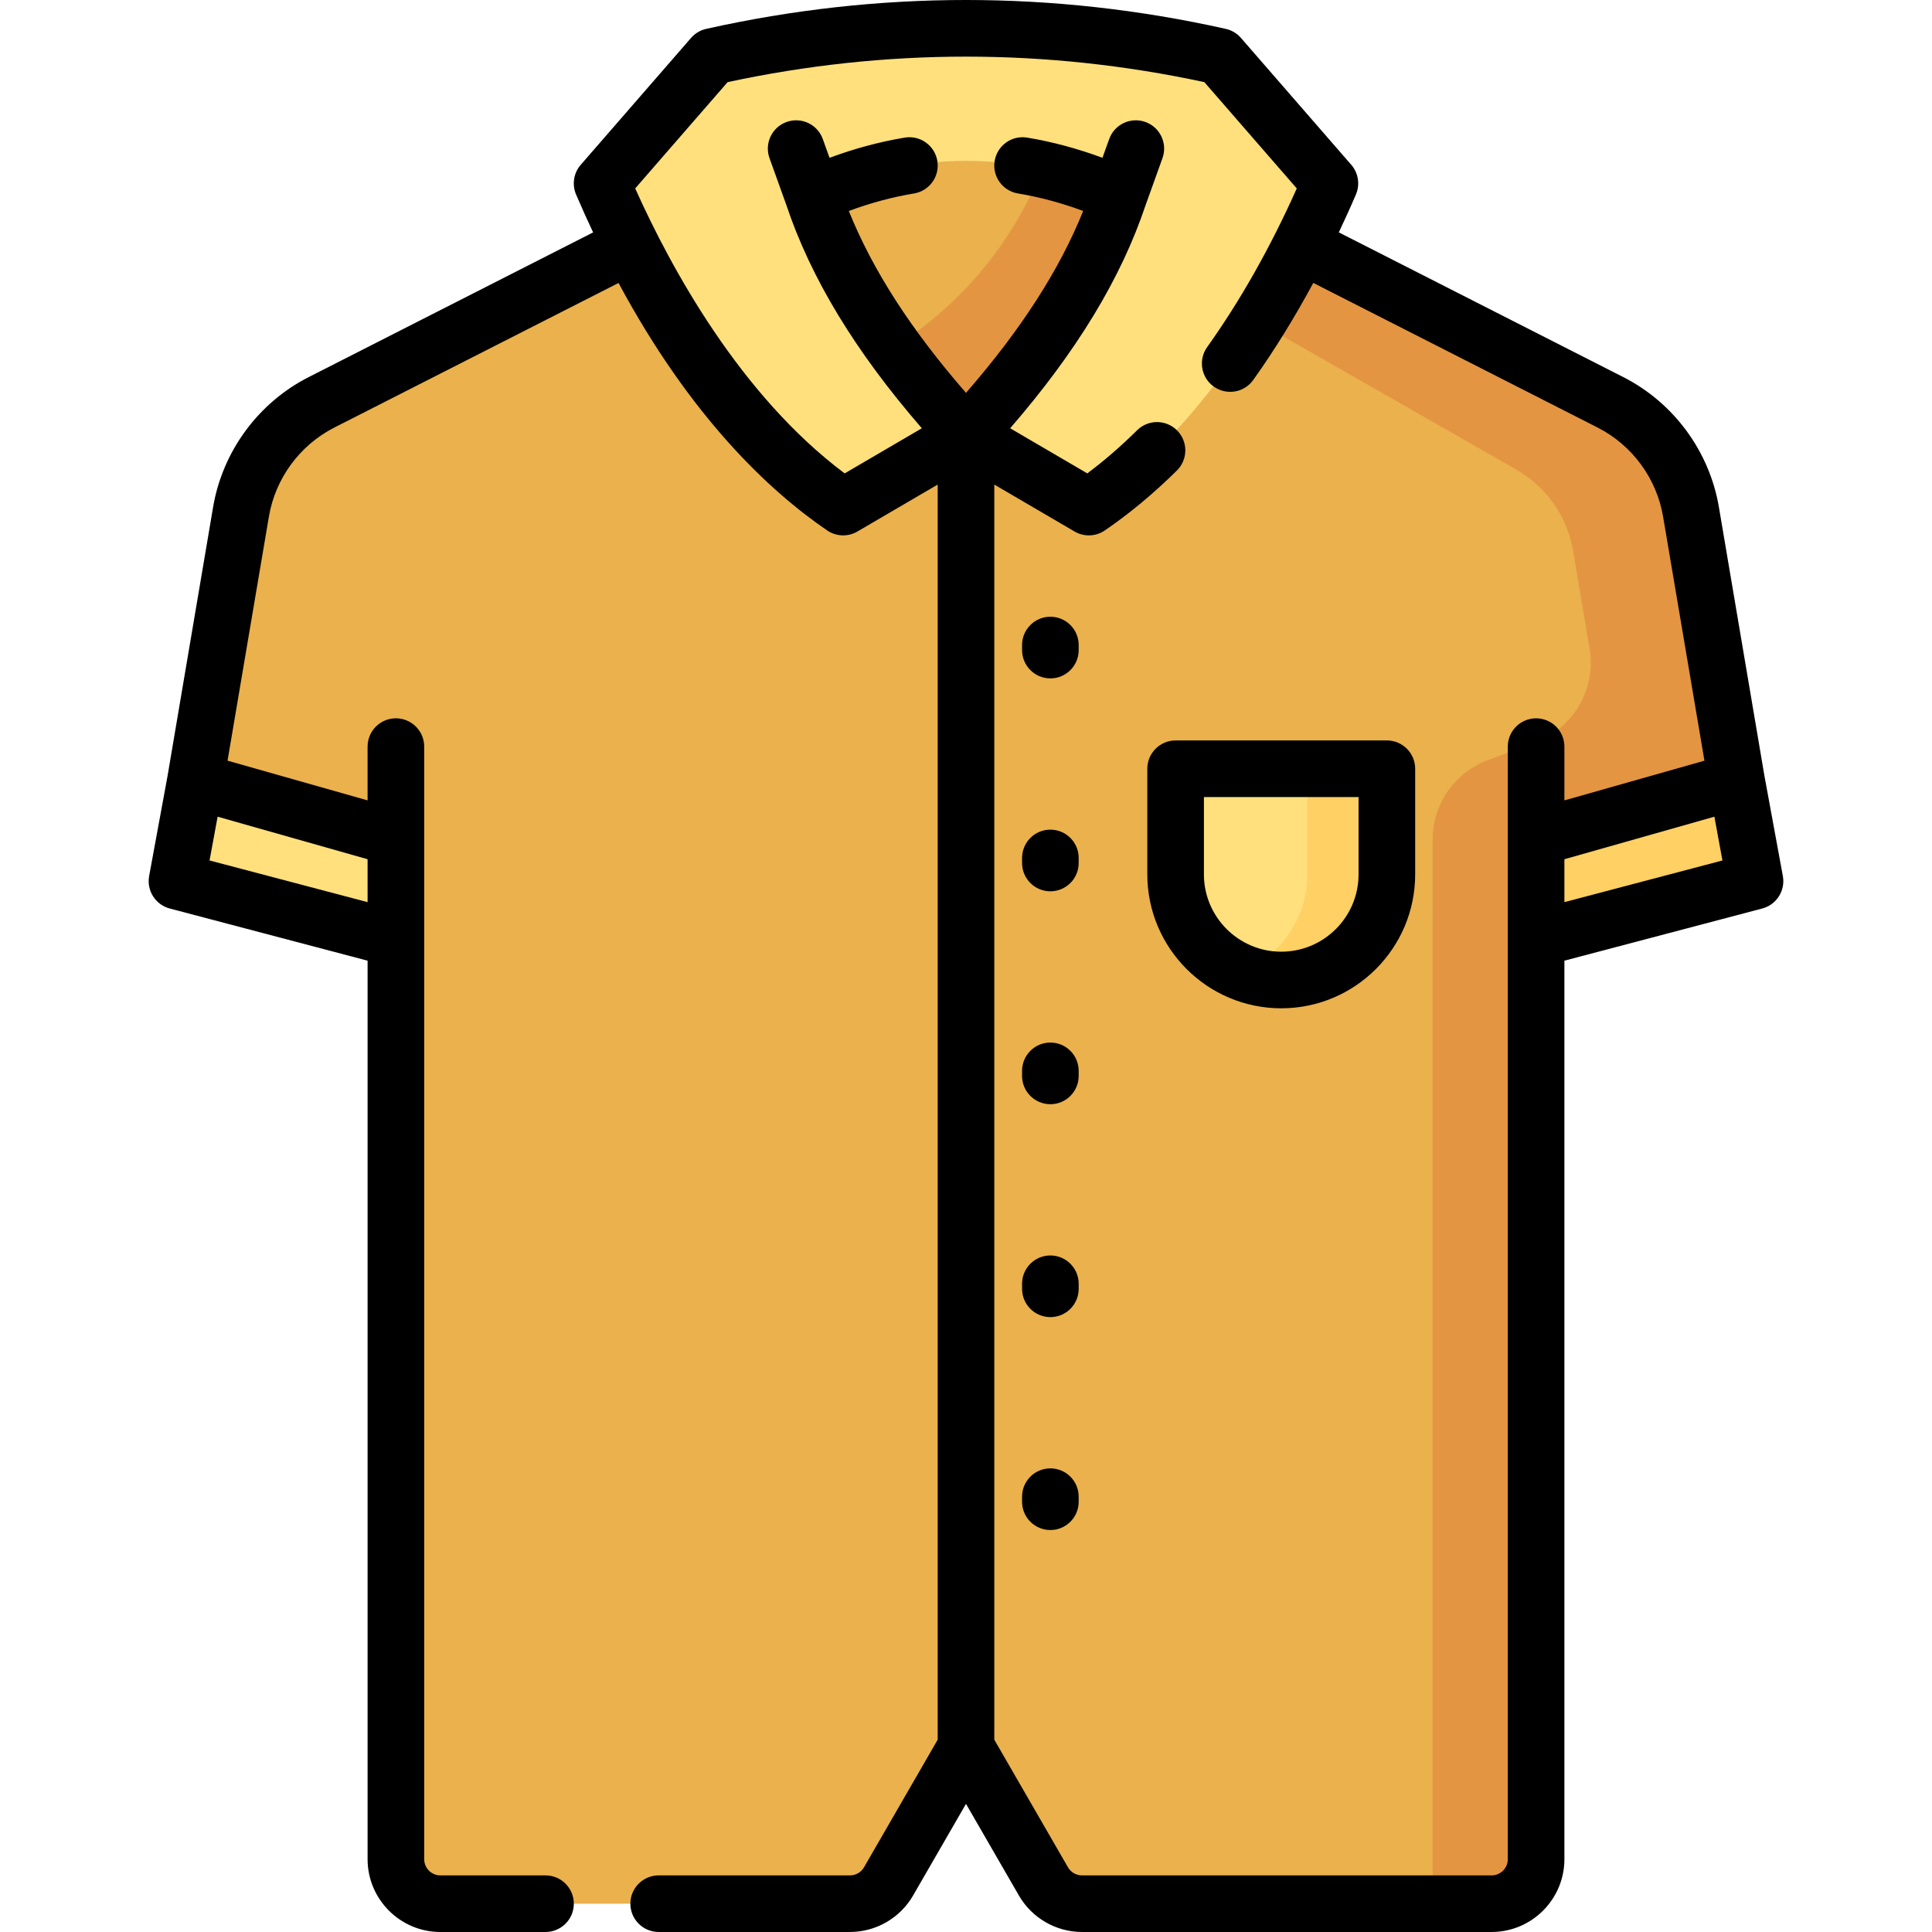 <svg id="Capa_1" enable-background="new 0 0 511.967 511.967" height="512" viewBox="0 0 511.967 511.967" width="512" xmlns="http://www.w3.org/2000/svg"><g><path d="m448.102 135.628c-2.118-12.503-10.031-23.264-21.334-29.014l-86.051-43.775-84.733 7.831-84.733-7.831-86.052 43.775c-11.303 5.75-19.216 16.511-21.334 29.014l-12.085 71.325 53.129 15.066v270.654c0 6.513 5.28 11.793 11.793 11.793h108.54c4.213 0 8.107-2.248 10.213-5.897l20.527-35.554 20.527 35.554c2.107 3.649 6 5.897 10.213 5.897h108.54c6.513 0 11.793-5.28 11.793-11.793v-270.654l53.129-15.066z" fill="#eab14d"/><path d="m448.102 135.628c-2.118-12.503-10.031-23.264-21.334-29.014l-86.052-43.775-48.087 4.444 31.557 12.82 77.588 44.309c8.023 4.582 13.567 12.523 15.103 21.634l4.357 25.843c1.783 10.576-4.167 20.936-14.202 24.725l-12.872 4.86c-8.734 3.298-14.514 11.658-14.514 20.994v282h15.617c6.513 0 11.793-5.28 11.793-11.793v-270.656l53.129-15.067z" fill="#e49542"/><path d="m323.18 14.966c-44.797-10-89.595-10-134.392 0l-29.235 33.627c13.749 32.12 35.016 66.066 63.875 85.778l32.556-19.037 32.556 19.037c28.859-19.712 50.126-53.658 63.875-85.778z" fill="#ffe07d"/><path d="m215.408 51.704c7.325 22.056 21.686 43.153 40.576 63.63 18.89-20.478 33.251-41.574 40.576-63.63-27.051-12.108-54.102-12.108-81.152 0z" fill="#eab14d"/><path d="m236.801 92.053c5.672 7.859 12.109 15.614 19.183 23.282 18.89-20.478 33.251-41.574 40.576-63.63-6.799-3.044-13.599-5.321-20.398-6.834-5.186 12.956-16.387 32.77-39.361 47.182z" fill="#e49542"/><path d="m51.78 206.953-4.882 26.545 58.012 15.297v-26.776z" fill="#ffe07d"/><path d="m460.187 206.953 4.882 26.545-58.011 15.297v-26.776z" fill="#ffd064"/><path d="m339.521 259.691c-15.458 0-27.99-12.531-27.99-27.99v-27.99h55.979v27.99c0 15.459-12.531 27.99-27.989 27.99z" fill="#ffe07d"/><path d="m346.431 203.712v27.99c0 11.729-7.217 21.766-17.45 25.93 3.254 1.324 6.81 2.059 10.539 2.059 15.458 0 27.99-12.531 27.99-27.99v-27.99h-21.079z" fill="#ffd064"/><g><path d="m472.445 232.141-4.871-26.481-12.078-71.285c-2.503-14.774-11.972-27.652-25.328-34.446l-75.393-38.354c1.552-3.289 3.075-6.619 4.535-10.03 1.132-2.644.652-5.702-1.234-7.873l-29.236-33.627c-1.052-1.209-2.462-2.05-4.026-2.399-45.673-10.196-91.988-10.195-137.66 0-1.564.349-2.975 1.19-4.026 2.399l-29.235 33.627c-1.887 2.17-2.366 5.229-1.235 7.872 1.484 3.467 2.991 6.805 4.514 10.041l-75.373 38.344c-13.356 6.794-22.825 19.672-25.328 34.446l-12.073 71.251-4.877 26.515c-.709 3.857 1.672 7.609 5.464 8.609l52.424 13.823v238.099c0 10.639 8.655 19.294 19.293 19.294h27.856c4.142 0 7.5-3.357 7.5-7.5s-3.358-7.5-7.5-7.5h-27.856c-2.367 0-4.293-1.926-4.293-4.294v-294.823c0-4.142-3.358-7.5-7.5-7.5s-7.5 3.358-7.5 7.5v14.248l-37.11-10.524 10.961-64.692c1.714-10.115 8.196-18.931 17.34-23.583l75.311-38.312c19.138 35.628 40.017 55.15 55.285 65.578 2.395 1.635 5.515 1.745 8.016.281l21.271-12.438v332.598l-19.522 33.813c-.765 1.324-2.189 2.147-3.718 2.147h-50.697c-4.142 0-7.5 3.357-7.5 7.5s3.358 7.5 7.5 7.5h50.697c6.871 0 13.273-3.696 16.708-9.647l14.032-24.304 14.032 24.305c3.437 5.95 9.839 9.646 16.709 9.646h108.54c10.639 0 19.293-8.655 19.293-19.294v-238.098l52.424-13.823c3.792-1 6.174-4.752 5.464-8.609zm-416.913-4.123 2.134-11.601 39.744 11.271v11.373zm344.025 264.655c0 2.368-1.926 4.294-4.293 4.294h-108.54c-1.529 0-2.954-.823-3.719-2.147l-19.521-33.813v-332.599l21.27 12.437c1.173.686 2.48 1.026 3.786 1.026 1.48 0 2.958-.438 4.23-1.307 6.537-4.465 12.966-9.811 19.107-15.888 2.944-2.914 2.969-7.662.056-10.606-2.913-2.945-7.662-2.969-10.606-.056-4.287 4.242-8.711 8.073-13.196 11.43l-20.448-11.957c17.648-20.358 29.448-39.811 35.934-59.245 0 0 0-.001.001-.001l4.43-12.324c1.401-3.898-.623-8.193-4.521-9.595-3.898-1.4-8.193.623-9.595 4.521l-1.786 4.97c-6.635-2.452-13.316-4.251-19.944-5.347-4.086-.679-7.947 2.09-8.623 6.176s2.089 7.947 6.176 8.623c5.72.946 11.508 2.501 17.279 4.641-6.27 15.609-16.497 31.485-31.049 48.196-14.552-16.711-24.781-32.587-31.049-48.196 5.771-2.14 11.559-3.695 17.279-4.641 4.086-.676 6.852-4.537 6.176-8.623-.676-4.087-4.541-6.851-8.623-6.176-6.629 1.096-13.309 2.895-19.944 5.347l-1.786-4.97c-1.401-3.897-5.696-5.921-9.595-4.521-3.898 1.401-5.922 5.697-4.521 9.595l4.43 12.324c.001.004.004.007.005.011 6.487 19.431 18.285 38.881 35.93 59.236l-20.448 11.957c-27.667-20.704-46.016-54.359-55.509-75.513l24.49-28.17c41.927-9.011 84.404-9.011 126.33 0l24.494 28.173c-6.958 15.558-14.936 29.684-23.749 42.046-2.405 3.373-1.62 8.056 1.753 10.461 3.371 2.404 8.056 1.618 10.46-1.753 5.654-7.931 10.963-16.545 15.911-25.721l75.35 38.332c9.144 4.651 15.626 13.467 17.34 23.582l10.961 64.692-37.11 10.524v-14.248c0-4.142-3.357-7.5-7.5-7.5s-7.5 3.358-7.5 7.5v294.823zm15-253.612v-11.373l39.744-11.271 2.134 11.601z"/><path d="m367.511 196.212h-55.979c-4.143 0-7.5 3.358-7.5 7.5v27.99c0 19.569 15.92 35.49 35.489 35.49s35.49-15.92 35.49-35.49v-27.99c0-4.142-3.358-7.5-7.5-7.5zm-7.5 35.49c0 11.298-9.191 20.49-20.49 20.49-11.298 0-20.489-9.192-20.489-20.49v-20.49h40.979z"/><path d="m278.342 163.431c-4.143 0-7.5 3.358-7.5 7.5v1.337c0 4.142 3.357 7.5 7.5 7.5s7.5-3.358 7.5-7.5v-1.337c0-4.142-3.358-7.5-7.5-7.5z"/><path d="m278.342 219.851c-4.143 0-7.5 3.358-7.5 7.5v1.337c0 4.142 3.357 7.5 7.5 7.5s7.5-3.358 7.5-7.5v-1.337c0-4.143-3.358-7.5-7.5-7.5z"/><path d="m278.342 276.271c-4.143 0-7.5 3.357-7.5 7.5v1.337c0 4.143 3.357 7.5 7.5 7.5s7.5-3.357 7.5-7.5v-1.337c0-4.143-3.358-7.5-7.5-7.5z"/><path d="m278.342 332.69c-4.143 0-7.5 3.357-7.5 7.5v1.337c0 4.143 3.357 7.5 7.5 7.5s7.5-3.357 7.5-7.5v-1.337c0-4.142-3.358-7.5-7.5-7.5z"/><path d="m278.342 389.11c-4.143 0-7.5 3.357-7.5 7.5v1.337c0 4.143 3.357 7.5 7.5 7.5s7.5-3.357 7.5-7.5v-1.337c0-4.142-3.358-7.5-7.5-7.5z"/></g></g></svg>